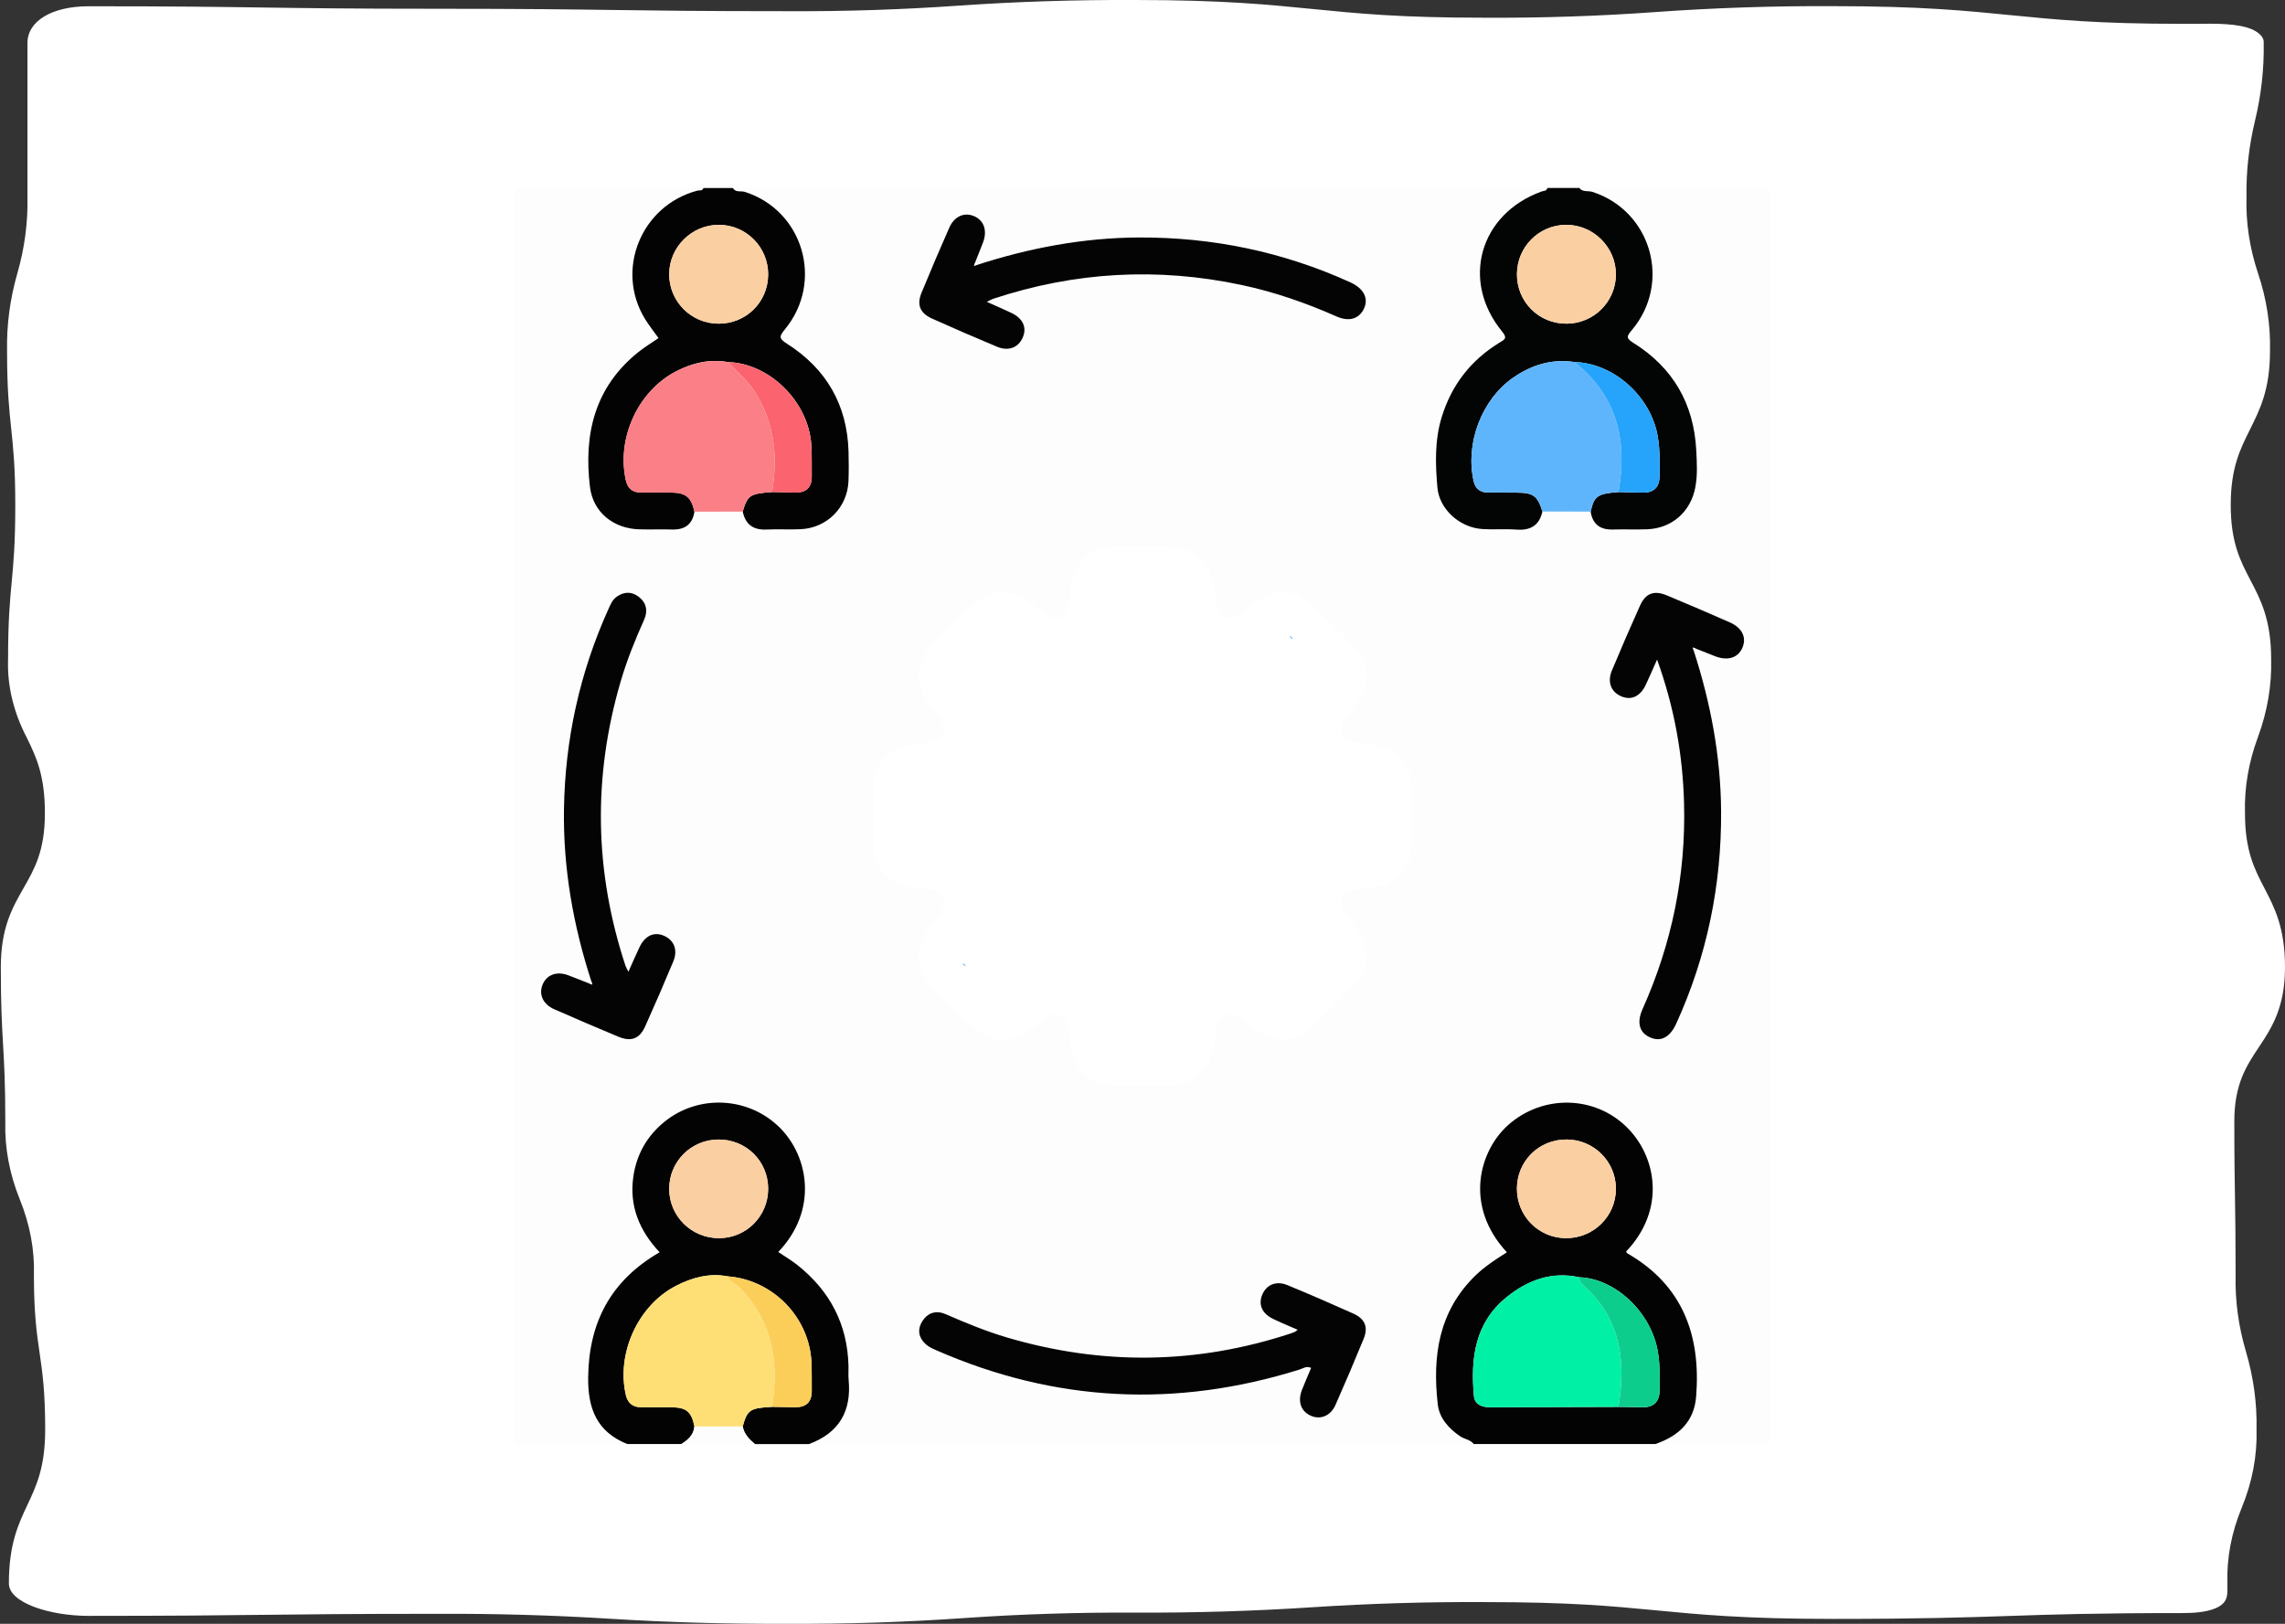 <svg width="280" height="199" viewBox="0 0 280 199" fill="none" xmlns="http://www.w3.org/2000/svg">
<rect x="0" y="0" width="280" height="199" fill="#333333" stroke="none"/>
<g clip-path="url(#clip0_643_315)">
<path d="M280 118.532C280 113.705 278.73 111.254 277.495 108.881C276.26 106.509 275.096 104.267 275.096 99.655C275.009 96.54 275.538 93.428 276.676 90.356C277.843 87.19 278.388 83.984 278.303 80.775C278.303 75.948 277.015 73.494 275.775 71.122C274.534 68.749 273.351 66.51 273.351 61.897C273.351 57.285 274.522 55.04 275.693 52.668C276.863 50.296 278.162 47.844 278.162 43.02C278.241 39.818 277.746 36.618 276.682 33.452C275.658 30.37 275.19 27.256 275.283 24.14C275.23 21.018 275.577 17.898 276.325 14.794C277.089 11.629 277.445 8.447 277.39 5.263C277.422 4.959 277.315 4.655 277.075 4.371C276.836 4.087 276.468 3.828 275.997 3.611C274.241 2.851 271.566 2.886 268.974 2.92C268.441 2.92 267.903 2.92 267.364 2.92C256.899 2.92 251.813 2.39 246.429 1.861C241.044 1.331 235.519 0.754 224.598 0.754C217.348 0.718 210.104 0.958 202.943 1.472C195.977 1.976 188.928 2.21 181.873 2.171C171.409 2.171 166.323 1.641 160.938 1.112C155.554 0.582 150.023 -0 139.108 -0C131.86 -0.036 124.617 0.196 117.453 0.693C110.483 1.183 103.435 1.409 96.383 1.371C85.725 1.371 80.305 1.294 75.067 1.223C69.829 1.151 64.339 1.075 53.623 1.075C42.907 1.075 37.545 0.995 32.301 0.921C27.057 0.847 21.579 0.767 10.857 0.767C6.38 0.767 3.365 2.573 3.365 5.268C3.365 9.989 3.365 12.348 3.365 14.707C3.365 17.066 3.365 19.428 3.365 24.148C3.431 27.267 3.018 30.385 2.131 33.478C1.223 36.645 0.801 39.836 0.866 43.028C0.866 47.77 1.124 50.177 1.37 52.512C1.615 54.847 1.873 57.209 1.873 61.908C1.873 66.608 1.651 68.996 1.434 71.307C1.218 73.618 0.989 76.046 0.989 80.785C0.876 84.027 1.648 87.263 3.289 90.42C4.46 92.803 5.502 95.043 5.502 99.662C5.502 104.283 4.22 106.501 2.868 108.871C1.516 111.24 0.1 113.705 0.1 118.542C0.1 123.274 0.24 125.691 0.375 128.008C0.509 130.324 0.65 132.715 0.65 137.422C0.559 140.638 1.157 143.851 2.435 147.014C3.675 150.077 4.251 153.187 4.156 156.3C4.156 161.049 4.513 163.464 4.852 165.799C5.191 168.134 5.537 170.488 5.537 175.177C5.537 179.799 4.477 182.045 3.36 184.425C2.242 186.805 1.089 189.238 1.089 194.057C1.089 196.439 6.134 198.028 10.839 198.028C21.556 198.028 27.005 197.962 32.278 197.901C37.551 197.84 42.942 197.776 53.605 197.776C60.671 197.743 67.733 197.944 74.734 198.38C81.909 198.825 89.147 199.032 96.389 199C103.637 199.036 110.88 198.803 118.044 198.303C125.014 197.817 132.061 197.591 139.114 197.628C146.358 197.662 153.598 197.443 160.769 196.974C167.758 196.515 174.817 196.302 181.879 196.339C192.356 196.339 197.448 196.826 202.838 197.342C208.228 197.859 213.736 198.401 224.645 198.401C235.408 198.401 240.886 198.216 246.177 198.039C251.468 197.861 256.794 197.684 267.405 197.684C268.611 197.684 270.331 197.618 271.578 197.059C272.977 196.418 272.959 195.523 272.942 194.488C272.942 194.351 272.942 194.223 272.942 194.062C272.846 190.948 273.434 187.838 274.698 184.777C275.995 181.613 276.603 178.399 276.512 175.182C276.579 171.987 276.145 168.794 275.213 165.627C274.299 162.536 273.877 159.42 273.948 156.302C273.948 151.579 273.908 149.178 273.872 146.856C273.837 144.534 273.79 142.138 273.79 137.422C273.79 132.839 275.277 130.61 276.851 128.251C278.426 125.892 280 123.39 280 118.532Z" fill="white"/>
</g>
<path d="M180.591 176.971C153.433 176.971 126.275 176.971 99.118 176.971C102.803 175.62 104.359 172.953 103.986 169.087C103.934 168.541 103.982 167.984 103.97 167.435C103.862 162.301 101.696 158.195 97.706 155.027C96.972 154.441 96.15 153.964 95.36 153.431C100.233 148.346 99.114 141.809 95.617 138.26C91.831 134.418 85.647 134.041 81.42 137.47C79.271 139.214 77.984 141.488 77.599 144.227C77.089 147.82 78.361 150.852 80.823 153.463C74.856 156.924 72.157 162.021 72.068 168.762C72.016 172.62 73.135 175.479 76.869 176.967C72.51 176.967 68.15 176.951 63.791 176.987C63.146 176.991 62.905 176.863 63.033 176.213C63.073 176.021 63.037 175.812 63.037 175.612C63.037 125.202 63.041 74.793 63.009 24.384C63.009 23.257 63.262 22.992 64.389 23C71.655 23.06 78.918 23.032 86.185 23.032C86.064 23.433 85.699 23.285 85.435 23.357C78.589 25.166 75.357 33.01 78.994 39.029C79.499 39.863 80.117 40.629 80.683 41.427C79.865 41.993 79.006 42.506 78.232 43.124C72.859 47.411 71.495 53.198 72.281 59.67C72.658 62.774 75.156 64.771 78.32 64.864C79.672 64.904 81.023 64.852 82.375 64.884C83.919 64.924 84.841 64.246 85.082 62.698C87.055 62.694 89.024 62.69 90.997 62.682C91.318 64.25 92.272 64.956 93.88 64.888C95.28 64.827 96.688 64.912 98.087 64.847C101.315 64.703 103.822 62.181 103.954 58.96C104.002 57.761 103.994 56.554 103.962 55.355C103.806 49.612 101.239 45.189 96.435 42.125C95.372 41.447 95.484 41.187 96.178 40.341C100.979 34.486 98.388 25.779 91.254 23.509C90.772 23.357 90.131 23.622 89.79 23.032C123.059 23.032 156.329 23.032 189.602 23.032C189.526 23.433 189.157 23.373 188.9 23.465C181.293 26.212 178.955 34.425 184.068 40.641C184.761 41.484 184.328 41.624 183.731 41.993C180.226 44.142 177.86 47.182 176.653 51.128C175.786 53.964 175.875 56.879 176.131 59.754C176.372 62.449 178.91 64.663 181.633 64.835C183.029 64.924 184.437 64.803 185.832 64.904C187.541 65.024 188.619 64.394 188.996 62.686C190.965 62.69 192.938 62.694 194.907 62.702C195.148 64.246 196.062 64.936 197.61 64.896C199.01 64.859 200.418 64.916 201.817 64.868C204.865 64.759 207.187 62.714 207.74 59.69C208.013 58.198 207.925 56.691 207.849 55.195C207.556 49.496 205.005 45.061 200.161 42.037C199.247 41.468 199.287 41.243 199.936 40.481C204.869 34.674 202.339 25.863 195.14 23.526C194.599 23.349 193.933 23.586 193.512 23.036C200.871 23.036 208.23 23.06 215.593 23.008C216.687 23 216.996 23.201 216.996 24.372C216.956 54.413 216.964 84.454 216.964 114.495C216.964 134.923 216.952 155.352 216.996 175.78C217 176.831 216.76 177.015 215.753 176.999C211.45 176.931 207.143 176.971 202.836 176.971C205.639 176.013 207.592 174.264 207.837 171.16C208.43 163.697 206.237 157.533 199.419 153.607C199.343 153.563 199.311 153.455 199.259 153.374C204.123 148.277 203.028 141.793 199.355 138.155C195.377 134.217 189.016 134.125 184.806 137.871C181.301 140.987 179.323 147.736 184.645 153.471C183.29 154.329 181.954 155.191 180.803 156.306C176.28 160.697 175.506 166.215 176.175 172.094C176.368 173.787 177.511 175.07 178.947 176.037C179.48 176.394 180.182 176.426 180.591 176.971ZM119.683 32.48C119.61 32.408 119.538 32.332 119.466 32.26C119.795 31.426 120.128 30.596 120.453 29.762C121.03 28.282 120.605 27.006 119.362 26.485C118.163 25.984 116.948 26.509 116.334 27.905C115.167 30.552 114.028 33.214 112.929 35.889C112.324 37.361 112.745 38.38 114.237 39.049C116.875 40.232 119.53 41.387 122.201 42.498C123.597 43.08 124.804 42.59 125.337 41.363C125.866 40.136 125.365 39.025 123.945 38.347C123.003 37.898 122.041 37.489 120.938 36.992C121.331 36.8 121.499 36.691 121.688 36.627C131.693 33.307 141.855 32.733 152.166 34.927C156.184 35.781 160.042 37.128 163.796 38.785C165.255 39.43 166.438 39.109 167.056 38.007C167.798 36.687 167.208 35.384 165.46 34.59C157.235 30.852 148.589 29.06 139.566 29.104C132.748 29.136 126.143 30.387 119.683 32.48ZM72.265 120.55C71.383 120.205 70.504 119.853 69.622 119.52C68.231 118.994 66.995 119.447 66.49 120.651C65.985 121.85 66.522 123.073 67.91 123.682C70.513 124.829 73.127 125.948 75.75 127.043C77.33 127.701 78.361 127.32 79.054 125.784C80.241 123.145 81.396 120.49 82.503 117.819C83.085 116.42 82.596 115.217 81.364 114.683C80.145 114.154 79.03 114.659 78.357 116.083C77.907 117.025 77.498 117.988 77.001 119.091C76.809 118.698 76.7 118.525 76.636 118.341C72.826 106.791 72.634 95.173 76.055 83.503C76.813 80.917 77.823 78.414 78.926 75.952C79.407 74.877 79.219 73.875 78.256 73.133C77.41 72.483 76.5 72.491 75.609 73.097C75.04 73.486 74.795 74.103 74.531 74.689C71.038 82.453 69.249 90.597 69.105 99.103C68.985 106.37 70.228 113.432 72.481 120.33C72.413 120.402 72.341 120.474 72.265 120.55ZM207.748 79.465C208.534 79.778 209.324 80.082 210.106 80.399C211.678 81.033 212.99 80.636 213.523 79.357C214.045 78.114 213.483 76.939 211.959 76.269C209.405 75.142 206.838 74.043 204.259 72.968C202.683 72.311 201.649 72.696 200.959 74.231C199.772 76.87 198.621 79.525 197.51 82.196C196.929 83.591 197.418 84.795 198.653 85.332C199.876 85.865 200.987 85.36 201.665 83.936C202.114 82.994 202.523 82.031 203.056 80.832C205.182 86.728 206.204 92.514 206.361 98.446C206.593 107.228 204.873 115.63 201.28 123.654C200.518 125.359 200.907 126.602 202.27 127.167C203.55 127.697 204.652 127.103 205.402 125.451C209.164 117.178 210.961 108.483 210.9 99.404C210.852 92.651 209.609 86.09 207.528 79.681C207.6 79.609 207.672 79.537 207.748 79.465ZM156.99 127.376C158.458 127.4 159.625 126.963 160.555 126.064C162.428 124.256 164.309 122.447 166.07 120.53C167.738 118.71 167.83 116.396 166.475 114.302C165.905 113.42 165.247 112.598 164.65 111.736C163.864 110.605 164.369 109.374 165.737 109.121C166.623 108.957 167.521 108.868 168.407 108.716C171.183 108.239 172.899 106.402 172.999 103.615C173.088 101.213 173.084 98.803 172.999 96.404C172.899 93.613 171.191 91.776 168.412 91.299C167.573 91.155 166.727 91.063 165.889 90.926C164.325 90.674 163.816 89.451 164.73 88.151C165.336 87.293 165.997 86.471 166.551 85.585C167.798 83.596 167.726 81.326 166.162 79.605C164.345 77.608 162.428 75.687 160.431 73.867C158.667 72.258 156.369 72.198 154.327 73.514C153.489 74.055 152.703 74.681 151.889 75.258C150.51 76.237 149.339 75.719 149.07 74.015C148.946 73.225 148.845 72.431 148.717 71.641C148.256 68.814 146.367 67.085 143.5 67.005C141.198 66.941 138.892 66.949 136.586 67.001C133.638 67.069 131.733 68.794 131.28 71.709C131.164 72.451 131.06 73.193 130.947 73.935C130.683 75.739 129.52 76.261 128.056 75.222C127.242 74.645 126.46 74.015 125.614 73.482C123.52 72.162 121.206 72.315 119.394 74.003C117.561 75.707 115.789 77.484 114.076 79.309C112.272 81.23 112.123 83.572 113.559 85.773C114.132 86.651 114.794 87.474 115.388 88.336C116.117 89.394 115.62 90.622 114.345 90.874C113.463 91.051 112.564 91.155 111.674 91.291C108.911 91.708 107.122 93.553 107.01 96.32C106.914 98.77 106.914 101.233 107.01 103.683C107.118 106.454 108.903 108.307 111.658 108.728C112.5 108.856 113.342 108.957 114.18 109.105C115.672 109.366 116.174 110.565 115.311 111.796C114.738 112.618 114.112 113.4 113.563 114.234C112.119 116.436 112.26 118.774 114.06 120.699C115.769 122.527 117.545 124.3 119.378 126.004C121.235 127.733 123.573 127.861 125.726 126.465C126.564 125.924 127.346 125.294 128.164 124.721C129.46 123.811 130.647 124.328 130.911 125.92C131.052 126.758 131.148 127.604 131.288 128.443C131.737 131.125 133.558 132.87 136.269 132.99C138.719 133.098 141.178 133.09 143.632 132.998C146.419 132.894 148.264 131.145 148.709 128.382C148.845 127.544 149.006 126.702 149.066 125.856C149.126 124.954 149.679 124.633 150.421 124.316C151.179 123.995 151.532 124.545 151.993 124.845C153.614 125.904 154.985 127.432 156.99 127.376ZM159.015 162.967C158.839 163.099 158.767 163.18 158.679 163.22C158.498 163.304 158.31 163.376 158.121 163.436C146.612 167.226 135.046 167.346 123.436 163.934C120.846 163.172 118.355 162.145 115.885 161.066C114.722 160.557 113.687 160.862 113.009 161.932C112.364 162.959 112.56 163.97 113.459 164.768C113.82 165.089 114.301 165.297 114.754 165.498C129.287 171.866 144.121 172.58 159.24 167.848C159.677 167.711 160.098 167.366 160.656 167.651C160.271 168.569 159.886 169.436 159.541 170.318C158.983 171.742 159.384 172.937 160.575 173.49C161.766 174.043 163.038 173.55 163.643 172.183C164.834 169.492 165.989 166.781 167.1 164.058C167.674 162.658 167.257 161.632 165.845 160.998C163.162 159.787 160.459 158.616 157.74 157.497C156.357 156.928 155.154 157.461 154.648 158.72C154.175 159.903 154.66 160.998 155.992 161.64C156.974 162.101 157.973 162.51 159.015 162.967Z" fill="#FDFDFD"/>
<path d="M180.591 176.971C180.182 176.425 179.476 176.389 178.951 176.036C177.515 175.07 176.372 173.787 176.18 172.094C175.51 166.215 176.28 160.697 180.808 156.306C181.959 155.191 183.294 154.329 184.649 153.471C179.328 147.736 181.305 140.987 184.81 137.871C189.021 134.129 195.381 134.217 199.359 138.155C203.033 141.793 204.127 148.277 199.263 153.374C199.315 153.455 199.351 153.563 199.423 153.607C206.241 157.533 208.435 163.697 207.841 171.16C207.596 174.26 205.643 176.012 202.84 176.971C195.425 176.971 188.006 176.971 180.591 176.971ZM193.516 156.53C190.128 155.797 187.204 156.879 184.617 158.969C180.719 162.121 180.198 166.468 180.607 171.06C180.703 172.122 181.574 172.467 182.588 172.463C187.83 172.439 193.075 172.427 198.317 172.415C199.315 172.431 200.318 172.455 201.316 172.463C202.676 172.471 203.345 171.737 203.365 170.422C203.39 168.822 203.418 167.226 203.145 165.634C202.335 160.837 197.956 156.683 193.516 156.53ZM191.876 151.738C195.273 151.758 198.02 149.043 198.012 145.671C198.004 142.354 195.321 139.671 191.992 139.647C188.572 139.623 185.873 142.298 185.881 145.707C185.893 149.043 188.547 151.718 191.876 151.738Z" fill="#030303"/>
<path d="M85.094 62.706C84.853 64.254 83.931 64.931 82.387 64.891C81.036 64.855 79.68 64.907 78.333 64.871C75.173 64.779 72.67 62.782 72.293 59.678C71.507 53.209 72.871 47.419 78.245 43.132C79.019 42.514 79.877 41.997 80.695 41.435C80.129 40.637 79.512 39.871 79.007 39.037C75.365 33.018 78.597 25.174 85.447 23.365C85.712 23.297 86.073 23.441 86.197 23.04C87.4 23.04 88.603 23.04 89.806 23.04C90.143 23.63 90.785 23.365 91.27 23.517C98.404 25.783 100.995 34.489 96.195 40.348C95.497 41.199 95.388 41.459 96.451 42.133C101.256 45.197 103.822 49.62 103.979 55.363C104.011 56.566 104.019 57.769 103.971 58.968C103.838 62.193 101.332 64.715 98.103 64.855C96.704 64.915 95.296 64.835 93.897 64.895C92.289 64.964 91.338 64.258 91.013 62.69C91.619 60.681 91.891 60.504 94.611 60.3C95.561 60.32 96.511 60.348 97.458 60.364C98.821 60.384 99.491 59.71 99.475 58.343C99.459 57.091 99.499 55.836 99.427 54.585C99.11 49.267 94.346 44.527 89.201 44.371C86.943 43.974 84.837 44.475 82.844 45.506C78.184 47.92 75.538 53.695 76.697 58.868C76.909 59.81 77.475 60.352 78.477 60.352C79.776 60.356 81.072 60.34 82.371 60.364C84.079 60.408 84.713 60.961 85.094 62.706ZM88.078 39.667C91.426 39.663 94.085 37.036 94.129 33.691C94.169 30.311 91.45 27.552 88.07 27.552C84.773 27.552 82.038 30.259 82.002 33.547C81.966 36.924 84.689 39.667 88.078 39.667Z" fill="#040303"/>
<path d="M189.004 62.686C188.627 64.394 187.545 65.028 185.84 64.904C184.449 64.803 183.037 64.924 181.641 64.835C178.914 64.663 176.376 62.449 176.139 59.754C175.883 56.875 175.794 53.964 176.661 51.128C177.868 47.182 180.234 44.146 183.739 41.993C184.34 41.624 184.769 41.483 184.076 40.641C178.963 34.425 181.3 26.216 188.908 23.465C189.165 23.373 189.538 23.433 189.61 23.032C190.913 23.032 192.216 23.032 193.52 23.032C193.941 23.582 194.607 23.345 195.148 23.521C202.346 25.855 204.877 34.666 199.944 40.477C199.299 41.239 199.259 41.459 200.169 42.033C205.013 45.057 207.564 49.492 207.857 55.191C207.933 56.687 208.025 58.194 207.748 59.686C207.195 62.71 204.873 64.755 201.825 64.864C200.426 64.912 199.022 64.856 197.618 64.892C196.07 64.932 195.156 64.242 194.915 62.702C195.337 60.793 195.754 60.496 198.324 60.308C199.323 60.328 200.321 60.352 201.324 60.372C202.703 60.4 203.345 59.662 203.369 58.343C203.397 56.743 203.413 55.143 203.149 53.55C202.33 48.602 197.759 44.491 192.91 44.367C190.147 43.954 187.669 44.728 185.427 46.28C181.545 48.967 179.516 54.373 180.591 59.013C180.799 59.907 181.401 60.356 182.315 60.364C183.514 60.376 184.709 60.368 185.908 60.376C187.893 60.384 188.411 60.777 189.004 62.686ZM191.988 39.667C195.312 39.643 197.999 36.96 198.011 33.643C198.027 30.299 195.236 27.528 191.884 27.552C188.567 27.576 185.896 30.271 185.884 33.595C185.872 37 188.571 39.687 191.988 39.667Z" fill="#030404"/>
<path d="M76.873 176.971C73.139 175.483 72.02 172.624 72.073 168.766C72.161 162.02 74.86 156.927 80.827 153.467C78.369 150.852 77.093 147.824 77.603 144.231C77.992 141.492 79.275 139.218 81.424 137.474C85.651 134.045 91.835 134.422 95.621 138.264C99.118 141.809 100.237 148.349 95.364 153.434C96.154 153.968 96.972 154.445 97.71 155.031C101.701 158.199 103.862 162.305 103.974 167.438C103.986 167.988 103.938 168.545 103.99 169.091C104.359 172.957 102.807 175.619 99.122 176.975C96.916 176.975 94.715 176.975 92.509 176.975C91.819 176.385 91.174 175.764 91.013 174.809C91.583 172.768 91.895 172.559 94.606 172.411C95.553 172.427 96.499 172.451 97.442 172.459C98.781 172.467 99.479 171.818 99.471 170.454C99.463 169.307 99.487 168.16 99.439 167.017C99.218 161.479 94.739 156.855 89.192 156.418C86.923 155.981 84.817 156.562 82.836 157.577C78.18 159.967 75.509 165.866 76.696 170.971C76.917 171.918 77.514 172.443 78.501 172.451C79.752 172.467 81.003 172.451 82.255 172.459C84.111 172.475 84.733 172.993 85.098 174.813C85.006 175.86 84.312 176.461 83.494 176.967C81.284 176.971 79.079 176.971 76.873 176.971ZM88.146 151.738C91.474 151.71 94.125 149.031 94.129 145.695C94.133 142.294 91.422 139.619 88.001 139.651C84.673 139.679 82.002 142.366 82.002 145.687C81.998 149.055 84.749 151.766 88.146 151.738Z" fill="#040303"/>
<path d="M91.009 174.81C91.174 175.764 91.815 176.386 92.505 176.975C89.497 176.975 86.494 176.975 83.486 176.975C84.304 176.47 84.998 175.868 85.09 174.822C87.063 174.818 89.036 174.814 91.009 174.81Z" fill="#FDFDFD"/>
<path d="M159.015 162.967C157.973 162.51 156.974 162.101 155.999 161.631C154.664 160.99 154.179 159.895 154.656 158.712C155.161 157.453 156.368 156.919 157.748 157.489C160.467 158.612 163.17 159.783 165.853 160.99C167.264 161.627 167.677 162.65 167.108 164.05C165.993 166.773 164.842 169.483 163.651 172.174C163.046 173.542 161.774 174.035 160.583 173.482C159.392 172.928 158.987 171.733 159.549 170.31C159.893 169.427 160.278 168.561 160.663 167.643C160.106 167.358 159.685 167.703 159.248 167.839C144.125 172.571 129.295 171.854 114.762 165.489C114.309 165.289 113.827 165.084 113.466 164.759C112.568 163.961 112.372 162.951 113.017 161.924C113.695 160.853 114.73 160.549 115.893 161.058C118.363 162.137 120.853 163.163 123.444 163.925C135.054 167.338 146.619 167.214 158.129 163.428C158.317 163.364 158.506 163.296 158.686 163.211C158.767 163.179 158.839 163.103 159.015 162.967Z" fill="#040404"/>
<path d="M207.528 79.681C209.609 86.094 210.856 92.65 210.9 99.404C210.961 108.479 209.168 117.177 205.402 125.451C204.648 127.103 203.55 127.696 202.27 127.167C200.907 126.606 200.514 125.358 201.28 123.654C204.873 115.633 206.593 107.228 206.361 98.445C206.204 92.514 205.182 86.727 203.056 80.832C202.519 82.031 202.11 82.994 201.665 83.936C200.987 85.36 199.876 85.865 198.653 85.332C197.418 84.794 196.933 83.591 197.51 82.196C198.621 79.525 199.772 76.87 200.959 74.231C201.649 72.695 202.683 72.31 204.259 72.968C206.838 74.043 209.405 75.142 211.959 76.268C213.479 76.938 214.04 78.109 213.523 79.356C212.99 80.636 211.678 81.033 210.106 80.399C209.324 80.082 208.534 79.773 207.748 79.465C207.644 79.428 207.544 79.388 207.44 79.352C207.468 79.461 207.496 79.569 207.528 79.681Z" fill="#040404"/>
<path d="M72.486 120.33C70.236 113.432 68.989 106.37 69.109 99.103C69.249 90.602 71.038 82.453 74.535 74.689C74.8 74.099 75.044 73.482 75.614 73.097C76.504 72.495 77.41 72.483 78.26 73.133C79.223 73.871 79.412 74.877 78.93 75.952C77.823 78.414 76.817 80.913 76.059 83.503C72.638 95.173 72.831 106.787 76.64 118.341C76.701 118.529 76.813 118.698 77.005 119.091C77.503 117.984 77.912 117.025 78.361 116.083C79.034 114.659 80.153 114.154 81.368 114.683C82.6 115.221 83.089 116.424 82.507 117.819C81.397 120.49 80.246 123.145 79.059 125.784C78.369 127.32 77.338 127.701 75.754 127.043C73.127 125.948 70.517 124.829 67.914 123.682C66.526 123.073 65.993 121.85 66.494 120.651C67 119.444 68.235 118.994 69.626 119.52C70.513 119.853 71.387 120.206 72.269 120.55C72.373 120.586 72.474 120.627 72.578 120.663C72.546 120.55 72.514 120.442 72.486 120.33Z" fill="#040404"/>
<path d="M119.683 32.48C126.144 30.383 132.748 29.136 139.554 29.104C148.581 29.064 157.223 30.856 165.448 34.59C167.197 35.384 167.79 36.683 167.044 38.007C166.423 39.109 165.244 39.43 163.784 38.785C160.03 37.124 156.173 35.781 152.154 34.927C141.844 32.733 131.682 33.31 121.676 36.627C121.488 36.687 121.319 36.799 120.926 36.992C122.033 37.489 122.991 37.898 123.934 38.347C125.353 39.025 125.859 40.136 125.325 41.363C124.792 42.594 123.589 43.08 122.189 42.498C119.519 41.387 116.864 40.232 114.225 39.049C112.737 38.38 112.316 37.361 112.918 35.889C114.016 33.214 115.155 30.551 116.322 27.905C116.94 26.509 118.151 25.98 119.35 26.485C120.593 27.006 121.018 28.282 120.441 29.761C120.116 30.596 119.783 31.43 119.454 32.26C119.418 32.36 119.378 32.464 119.342 32.565C119.462 32.541 119.575 32.512 119.683 32.48Z" fill="#040404"/>
<path d="M94.602 60.304C91.883 60.508 91.614 60.685 91.005 62.694C89.032 62.698 87.063 62.702 85.09 62.71C84.709 60.965 84.079 60.412 82.363 60.376C81.063 60.352 79.768 60.368 78.469 60.364C77.466 60.36 76.901 59.823 76.688 58.88C75.529 53.707 78.172 47.932 82.836 45.518C84.825 44.487 86.934 43.986 89.192 44.383C90.395 45.618 91.719 46.733 92.637 48.237C94.927 51.998 95.332 56.053 94.602 60.304Z" fill="#FB7F86"/>
<path d="M189.004 62.686C188.411 60.777 187.889 60.384 185.904 60.372C184.705 60.364 183.51 60.372 182.311 60.36C181.397 60.352 180.795 59.903 180.587 59.008C179.512 54.369 181.541 48.959 185.423 46.276C187.665 44.724 190.143 43.95 192.906 44.363C198.16 48.506 199.451 53.996 198.324 60.304C195.754 60.496 195.337 60.789 194.916 62.698C192.946 62.694 190.977 62.69 189.004 62.686Z" fill="#5FB5FC"/>
<path d="M198.32 172.415C193.079 172.431 187.833 172.443 182.592 172.463C181.577 172.467 180.707 172.122 180.611 171.06C180.202 166.468 180.723 162.121 184.621 158.969C187.208 156.875 190.127 155.792 193.52 156.53C193.544 157.284 194.178 157.617 194.619 158.058C198.697 162.113 199.203 167.081 198.32 172.415Z" fill="#00F0A5"/>
<path d="M191.876 151.738C188.547 151.718 185.888 149.043 185.88 145.707C185.872 142.298 188.571 139.623 191.992 139.647C195.321 139.671 198.003 142.354 198.011 145.671C198.02 149.043 195.272 151.762 191.876 151.738Z" fill="#FACFA2"/>
<path d="M198.32 172.415C199.202 167.086 198.697 162.113 194.614 158.059C194.169 157.618 193.54 157.285 193.516 156.531C197.955 156.687 202.334 160.838 203.152 165.63C203.425 167.222 203.397 168.822 203.373 170.418C203.353 171.734 202.683 172.468 201.324 172.46C200.321 172.456 199.323 172.432 198.32 172.415Z" fill="#0DCD8D"/>
<path d="M88.078 39.667C84.689 39.671 81.962 36.928 82.002 33.551C82.038 30.259 84.777 27.556 88.07 27.556C91.446 27.556 94.169 30.311 94.129 33.695C94.089 37.036 91.43 39.663 88.078 39.667Z" fill="#FACFA2"/>
<path d="M94.602 60.304C95.332 56.057 94.927 51.998 92.637 48.233C91.719 46.729 90.395 45.614 89.192 44.379C94.342 44.535 99.102 49.272 99.419 54.593C99.495 55.84 99.451 57.096 99.467 58.351C99.487 59.718 98.817 60.392 97.45 60.372C96.503 60.352 95.553 60.324 94.602 60.304Z" fill="#FB636E"/>
<path d="M191.988 39.667C188.575 39.691 185.872 37.004 185.884 33.599C185.896 30.275 188.567 27.58 191.884 27.556C195.236 27.532 198.027 30.303 198.011 33.647C197.995 36.956 195.312 39.643 191.988 39.667Z" fill="#FACFA2"/>
<path d="M198.324 60.304C199.451 53.995 198.16 48.505 192.906 44.363C197.759 44.487 202.326 48.602 203.144 53.546C203.409 55.138 203.389 56.739 203.365 58.339C203.341 59.654 202.699 60.396 201.32 60.368C200.325 60.348 199.323 60.328 198.324 60.304Z" fill="#26A4FB"/>
<path d="M91.009 174.81C89.036 174.814 87.063 174.818 85.094 174.822C84.729 173.001 84.108 172.48 82.251 172.468C81 172.455 79.748 172.472 78.497 172.459C77.511 172.447 76.913 171.922 76.692 170.98C75.505 165.879 78.18 159.979 82.832 157.585C84.809 156.571 86.919 155.989 89.189 156.426C89.417 157.18 90.203 157.345 90.68 157.842C94.671 161.989 95.481 166.969 94.599 172.415C91.891 172.56 91.579 172.768 91.009 174.81Z" fill="#FDDF76"/>
<path d="M88.146 151.738C84.749 151.766 81.998 149.055 82.002 145.687C82.006 142.366 84.677 139.679 88.001 139.651C91.422 139.619 94.129 142.294 94.129 145.695C94.125 149.035 91.474 151.71 88.146 151.738Z" fill="#FACFA2"/>
<path d="M94.602 172.411C95.484 166.965 94.67 161.985 90.684 157.838C90.203 157.341 89.417 157.176 89.192 156.422C94.743 156.859 99.218 161.479 99.439 167.022C99.483 168.164 99.459 169.315 99.471 170.458C99.483 171.822 98.781 172.472 97.442 172.464C96.495 172.451 95.549 172.427 94.602 172.411Z" fill="#FBCE5A"/>
<path d="M117.926 118.084C118.139 118.104 118.279 118.208 118.323 118.425C118.191 118.309 118.059 118.196 117.926 118.084Z" fill="#26A4FB"/>
<path d="M158.426 78.318C158.205 78.273 158.101 78.129 158.081 77.913C158.197 78.045 158.314 78.181 158.426 78.318Z" fill="#26A4FB"/>
<path d="M207.528 79.682C207.5 79.574 207.468 79.461 207.44 79.353C207.544 79.389 207.644 79.429 207.749 79.465C207.673 79.537 207.6 79.61 207.528 79.682Z" fill="#FDFDFD"/>
<path d="M72.485 120.33C72.513 120.438 72.545 120.55 72.573 120.658C72.469 120.622 72.369 120.582 72.265 120.546C72.341 120.474 72.413 120.402 72.485 120.33Z" fill="#FDFDFD"/>
<path d="M119.683 32.481C119.575 32.509 119.462 32.537 119.354 32.565C119.39 32.465 119.43 32.361 119.466 32.26C119.538 32.336 119.611 32.409 119.683 32.481Z" fill="#FDFDFD"/>
<defs>
<clipPath id="clip0_643_315">
<rect width="280" height="199" fill="white"/>
</clipPath>
</defs>
</svg>
